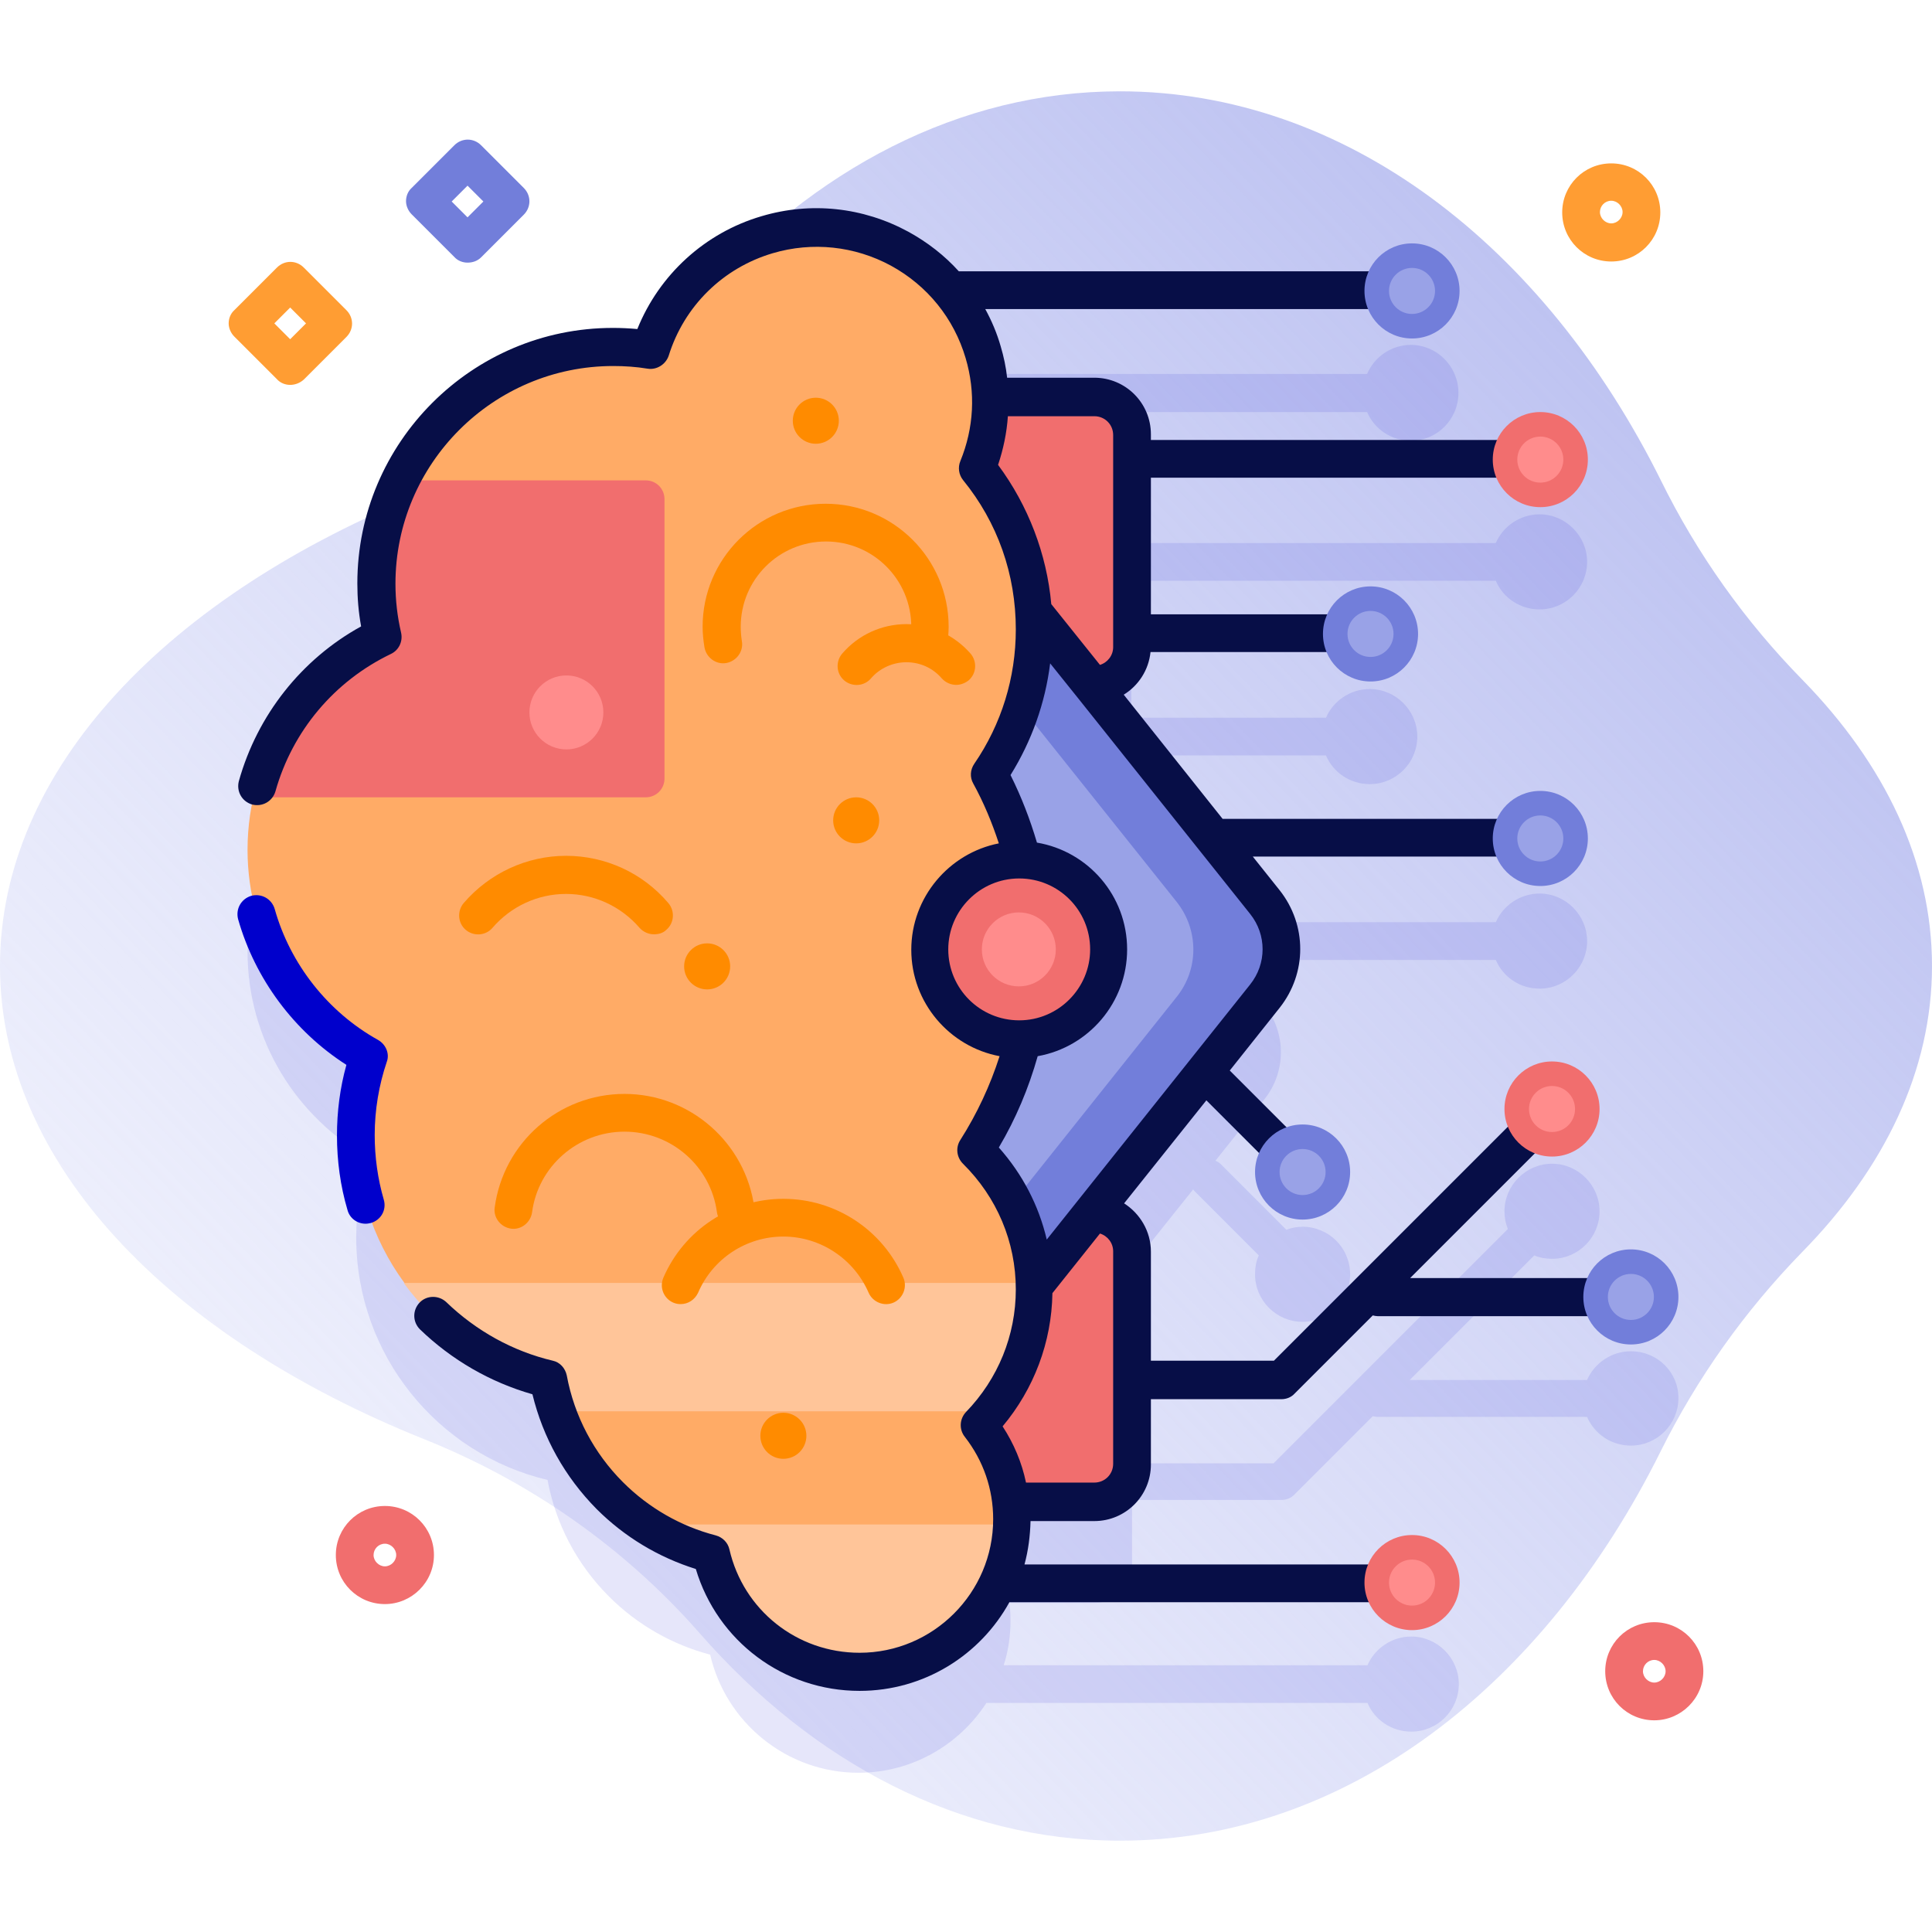 <?xml version="1.0" encoding="utf-8"?>
<!-- Generator: Adobe Illustrator 25.2.1, SVG Export Plug-In . SVG Version: 6.00 Build 0)  -->
<svg version="1.1" id="Camada_1" xmlns:svgjs="http://svgjs.com/svgjs"
	 xmlns="http://www.w3.org/2000/svg" xmlns:xlink="http://www.w3.org/1999/xlink" x="0px" y="0px" viewBox="0 0 512 512"
	 style="enable-background:new 0 0 512 512;" xml:space="preserve">
<style type="text/css">
	.st0{fill:url(#SVGID_1_);}
	.st1{opacity:0.1;fill:#0000CC;enable-background:new    ;}
	.st2{fill:#F16E6E;}
	.st3{fill:#727EDA;}
	.st4{fill:#99A2E7;}
	.st5{fill:#FFAB66;}
	.st6{fill:#FFC599;}
	.st7{fill:#070E47;}
	.st8{fill:#0000CC;}
	.st9{fill:#FF8C8C;}
	.st10{fill:#FF8B00;}
	.st11{fill:#FF9D33;}
</style>
<g>
	<g>
		
			<linearGradient id="SVGID_1_" gradientUnits="userSpaceOnUse" x1="518.347" y1="492.134" x2="-75.623" y2="-77.838" gradientTransform="matrix(1 0 0 -1 0 514)">
			<stop  offset="7.000001e-03" style="stop-color:#B0B6EE"/>
			<stop  offset="0.992" style="stop-color:#CCD1F8;stop-opacity:0"/>
		</linearGradient>
		<path class="st0" d="M512,256c0-27.6-12.5-53.5-34.3-75.8c-15.2-15.5-27.9-33.3-37.5-52.8C409.3,65.2,356.6,24.2,296.8,24.2
			c-42.5,0-81.4,20.7-111.4,55c-19.9,22.7-45,40.1-73,51.4C44.6,157.8,0,203.8,0,256s44.6,98.2,112.4,125.4
			c28,11.2,53.1,28.7,73,51.4c30,34.3,68.9,55,111.4,55c59.8,0,112.4-41,143.3-103.2c9.7-19.5,22.3-37.2,37.5-52.8
			C499.5,309.5,512,283.6,512,256z"/>
		<g>
			<g>
				<path class="st1" d="M432.2,358.1c-5.2,0-9.7,3.2-11.6,7.6h-47l33-33c1.4,0.6,3,0.9,4.7,0.9c7,0,12.6-5.7,12.6-12.6
					s-5.7-12.6-12.6-12.6s-12.6,5.7-12.6,12.6c0,1.7,0.3,3.2,0.9,4.7l-62.1,62.1H300v-28.9c0-5.5-4.5-10-10-10h-0.7l26.9-33.7
					c0.1,0.1,0.2,0.3,0.3,0.4l17.1,17.1c-0.7,1.5-1,3.2-1,5c0,7,5.7,12.6,12.6,12.6s12.6-5.7,12.6-12.6c0-7-5.7-12.6-12.6-12.6
					c-1.5,0-3,0.3-4.3,0.8l-17.4-17.4c-0.4-0.4-0.9-0.7-1.4-0.9l13-16.3c5.8-7.3,5.8-17.6,0-24.9l-9.6-12h70.9
					c1.9,4.5,6.4,7.6,11.6,7.6c7,0,12.6-5.7,12.6-12.6s-5.7-12.6-12.6-12.6c-5.2,0-9.7,3.2-11.6,7.6h-72.7c-1.8,0-3.4,1-4.3,2.4
					l-30.3-38h0.7c5.1,0,9.3-3.8,9.9-8.8c0.5,0.1,1,0.2,1.5,0.2h50.2c1.9,4.5,6.4,7.6,11.6,7.6c7,0,12.6-5.7,12.6-12.6
					s-5.7-12.6-12.6-12.6c-5.2,0-9.7,3.2-11.6,7.6h-50.2c-0.5,0-0.9,0.1-1.4,0.2v-36.7c0.4,0.1,0.9,0.2,1.4,0.2h95.2
					c1.9,4.5,6.4,7.6,11.6,7.6c7,0,12.6-5.7,12.6-12.6s-5.7-12.6-12.6-12.6c-5.2,0-9.7,3.2-11.6,7.6h-95.2c-0.5,0-0.9,0.1-1.4,0.2
					v-1.7c0-5.5-4.5-10-10-10h-27.7c-0.1-3.9-0.7-7.9-1.9-11.9c-1.2-4.1-2.9-7.9-5.1-11.3h107.2c1.9,4.5,6.4,7.6,11.6,7.6
					c7,0,12.6-5.7,12.6-12.7s-5.7-12.7-12.6-12.7c-5.2,0-9.7,3.2-11.6,7.7H252.3c-1.5,0-2.8,0.6-3.7,1.6
					c-11.6-11.4-28.8-16.4-45.5-11.5c-15.4,4.5-26.6,16.3-31,30.5c-3.2-0.5-6.5-0.8-9.8-0.8c-34.6,0-62.7,28.1-62.7,62.7
					c0,4.8,0.6,9.6,1.6,14.1c-21.1,10.1-35.6,31.6-35.6,56.5c0,23.5,13,44,32.2,54.7c-2.2,6.6-3.4,13.7-3.4,21
					c0,31.2,21.6,57.4,50.7,64.3c2.1,11.3,7.5,22.1,16.3,30.9c7.7,7.7,17,12.8,26.8,15.4c4.1,17.9,20.2,31.3,39.3,31.3
					c14.2,0,26.7-7.4,33.9-18.5h101c1.9,4.5,6.4,7.6,11.6,7.6c7,0,12.6-5.7,12.6-12.6s-5.7-12.6-12.6-12.6c-5.2,0-9.7,3.2-11.6,7.6
					h-96.4c1.2-3.8,1.8-7.7,1.8-11.9c0-1.6-0.1-3.1-0.3-4.6H290c5.5,0,10-4.5,10-10v-17.3h39.6c1.3,0,2.6-0.5,3.5-1.5l20.7-20.7
					c0.4,0.1,0.9,0.2,1.3,0.2h55.5c1.9,4.5,6.4,7.6,11.6,7.6c7,0,12.6-5.7,12.6-12.6S439.2,358.1,432.2,358.1L432.2,358.1z"/>
				<g>
					<g>
						<path class="st2" d="M290,181.5h-36.2v-76.2H290c5.5,0,10,4.5,10,10v56.2C300,177.1,295.5,181.5,290,181.5z"/>
						<path class="st2" d="M290,397.9h-36.2v-76.2H290c5.5,0,10,4.5,10,10v56.2C300,393.4,295.5,397.9,290,397.9z"/>
					</g>
					<path class="st3" d="M335.2,264.1L255,364.7V138.5l80.2,100.6C341.1,246.5,341.1,256.8,335.2,264.1z"/>
					<path class="st4" d="M311.9,264.1L255,335.5V167.8l56.9,71.3C317.7,246.5,317.7,256.8,311.9,264.1z"/>
					<path class="st5" d="M262.1,205.2c7.5-10.9,11.9-24.1,11.9-38.4c0-16.2-5.7-31.1-15.1-42.7c3.9-9.4,4.7-20.1,1.6-30.6
						C253.2,69,227.6,55,203.1,62.2c-15.4,4.5-26.6,16.3-31,30.5c-3.2-0.5-6.5-0.8-9.8-0.8c-34.6,0-62.7,28.1-62.7,62.7
						c0,4.8,0.6,9.6,1.6,14.1c-21.1,10.1-35.6,31.6-35.6,56.5c0,23.5,13,44,32.2,54.7c-2.2,6.6-3.4,13.7-3.4,21
						c0,31.2,21.6,57.4,50.7,64.3c2.1,11.3,7.5,22.1,16.3,30.9c7.7,7.7,17,12.8,26.8,15.4c4.1,17.9,20.2,31.3,39.3,31.3
						c22.3,0,40.4-18.1,40.4-40.4c0-9.4-3.2-18-8.6-24.9c9-9.3,14.6-22,14.6-36c0-14.4-5.9-27.5-15.5-36.9
						c9.8-15.3,15.5-33.4,15.5-52.9C273.9,235,269.6,219,262.1,205.2L262.1,205.2z"/>
					<path class="st6" d="M170.9,404c5.4,3.5,11.3,6.1,17.3,7.7c4.1,17.9,20.2,31.3,39.3,31.3c21.8,0,39.6-17.3,40.3-39L170.9,404
						L170.9,404z"/>
					<path class="st6" d="M147.4,374h115.2c7.1-8.8,11.4-20.1,11.4-32.3c0-0.6,0-1.1,0-1.7H107c9.1,12.5,22.5,21.7,38,25.4
						C145.6,368.3,146.4,371.2,147.4,374z"/>
					<path class="st2" d="M176.1,132.3v74c0,2.8-2.2,5-5,5H67.2c4.3-18.8,17-34.4,34-42.5c-1-4.5-1.6-9.2-1.6-14.1
						c0-9.8,2.3-19.1,6.3-27.4h65.2C173.9,127.3,176.1,129.5,176.1,132.3z"/>
					<circle class="st2" cx="270" cy="251.6" r="23.8"/>
					<g>
						<path class="st7" d="M421.8,338.7h-48.1l41.3-41.3c2-2,2-5.1,0-7.1c-2-2-5.1-2-7.1,0l-70.3,70.3H305v-28.9
							c0-5.4-2.9-10.1-7.1-12.8l21.8-27.3l20.7,20.7c1,1,2.3,1.5,3.5,1.5s2.6-0.5,3.5-1.5c2-2,2-5.1,0-7.1l-21.5-21.5l13.2-16.6
							c7.3-9.2,7.3-22,0-31.2l-7.1-8.9h65.7c2.8,0,5-2.2,5-5s-2.2-5-5-5h-73.7l-26.2-32.9c3.9-2.4,6.6-6.5,7.1-11.3h47.8
							c2.8,0,5-2.2,5-5s-2.2-5-5-5H305v-36.2h95.8c2.8,0,5-2.2,5-5s-2.2-5-5-5H305v-1.5c0-8.3-6.7-15-15-15h-23.1
							c-0.3-2.8-0.9-5.6-1.7-8.3c-1-3.5-2.4-6.8-4.1-9.9h102.6c2.8,0,5-2.2,5-5s-2.2-5-5-5H254.1c-3.8-4.2-8.3-7.7-13.4-10.5
							c-12-6.5-25.8-8-38.9-4.1c-15,4.4-27.1,15.5-32.9,29.9c-2.2-0.2-4.3-0.3-6.5-0.3c-37.3,0-67.7,30.4-67.7,67.7
							c0,3.8,0.3,7.6,1,11.4c-15.8,8.7-27.5,23.5-32.4,41c-0.7,2.7,0.8,5.4,3.5,6.2c2.7,0.7,5.4-0.8,6.2-3.5
							c4.5-16,15.6-29.2,30.6-36.4c2.1-1,3.2-3.3,2.7-5.6c-1-4.3-1.5-8.6-1.5-13c0-31.8,25.9-57.7,57.7-57.7c3,0,6.1,0.2,9.1,0.7
							c2.4,0.4,4.8-1.1,5.6-3.4c4.1-13.2,14.4-23.3,27.6-27.2c10.5-3.1,21.7-1.9,31.3,3.3c9.7,5.3,16.7,14,19.8,24.5
							c2.7,9.1,2.2,18.5-1.4,27.3c-0.7,1.7-0.4,3.6,0.7,5c9.2,11.3,14,25,14,39.6c0,12.8-3.8,25.1-11,35.6c-1.1,1.6-1.2,3.6-0.3,5.2
							c2.8,5.1,5,10.4,6.8,15.9c-13.2,2.6-23.2,14.3-23.2,28.2c0,14,10.1,25.7,23.4,28.2c-2.5,7.8-6,15.3-10.4,22.2
							c-1.3,2-1,4.6,0.7,6.3c9,8.9,14,20.7,14,33.3c0,12.2-4.7,23.7-13.2,32.5c-1.7,1.8-1.9,4.6-0.3,6.6c4.9,6.3,7.5,13.8,7.5,21.8
							c0,19.5-15.9,35.4-35.4,35.4c-16.6,0-30.8-11.3-34.5-27.4c-0.4-1.8-1.8-3.2-3.6-3.7c-9.3-2.4-17.8-7.3-24.6-14.1
							c-7.7-7.7-12.9-17.5-14.9-28.3c-0.4-1.9-1.8-3.5-3.7-3.9c-10.6-2.5-20.3-7.9-28.2-15.5c-2-1.9-5.2-1.9-7.1,0.1
							s-1.9,5.1,0.1,7.1c8.4,8.1,18.6,14,29.8,17.2c2.8,11.5,8.6,21.9,17,30.4c7.4,7.4,16.4,12.8,26.3,15.9
							c5.7,19.1,23.2,32.3,43.4,32.3c17.1,0,32-9.5,39.7-23.5h96.4c2.8,0,5-2.2,5-5s-2.2-5-5-5h-92.4c1-3.7,1.5-7.5,1.6-11.5H290
							c8.3,0,15-6.7,15-15v-17.3h34.6c1.3,0,2.6-0.5,3.5-1.5l20.7-20.7c0.4,0.1,0.9,0.2,1.3,0.2h56.6c2.8,0,5-2.2,5-5
							S424.5,338.7,421.8,338.7L421.8,338.7z M264.5,123.2c1.4-4.2,2.3-8.5,2.6-12.9H290c2.8,0,5,2.2,5,5v56.2
							c0,2.2-1.5,4.1-3.5,4.7l-12.9-16.1C277.4,146.8,272.5,134,264.5,123.2L264.5,123.2z M251.3,251.6c0-10.3,8.4-18.8,18.8-18.8
							s18.8,8.4,18.8,18.8c0,10.3-8.4,18.8-18.8,18.8S251.3,262,251.3,251.6L251.3,251.6z M264.7,304.1c4.5-7.6,7.9-15.7,10.3-24.2
							c13.5-2.4,23.7-14.2,23.7-28.3c0-14.2-10.3-26-23.9-28.3c-1.8-6.1-4.1-12.1-7-17.9c5.6-9,9.2-19.1,10.5-29.6l7.3,9.1
							l45.7,57.3c4.4,5.5,4.4,13.2,0,18.7l-53.9,67.6C275.3,319.5,271,311.2,264.7,304.1z M295,387.9c0,2.8-2.2,5-5,5h-18.1
							c-1.1-5.3-3.2-10.3-6.2-14.9c8.3-9.9,13-22.3,13.2-35.3l12.6-15.8c2,0.6,3.5,2.5,3.5,4.7L295,387.9L295,387.9z"/>
						<path class="st8" d="M100.2,275.6c-13.3-7.4-23.3-20.1-27.4-34.7c-0.8-2.7-3.5-4.2-6.2-3.5c-2.7,0.8-4.2,3.5-3.5,6.2
							c4.5,15.8,14.8,29.7,28.7,38.6c-1.7,6.1-2.5,12.4-2.5,18.7c0,6.7,0.9,13.4,2.8,19.8c0.6,2.2,2.6,3.6,4.8,3.6
							c0.5,0,0.9-0.1,1.4-0.2c2.7-0.8,4.2-3.5,3.4-6.2c-1.6-5.5-2.4-11.3-2.4-17.1c0-6.6,1.1-13.2,3.2-19.4
							C103.3,279.3,102.3,276.8,100.2,275.6L100.2,275.6z"/>
					</g>
					<circle class="st9" cx="270" cy="251.6" r="9.8"/>
					<circle class="st9" cx="150.1" cy="188.8" r="9.8"/>
					<g>
						<path class="st10" d="M173.3,247.6c-1.4,0-2.8-0.6-3.8-1.7c-4.9-5.7-12-9-19.5-9c-7.5,0-14.6,3.3-19.5,9
							c-1.8,2.1-5,2.3-7.1,0.5c-2.1-1.8-2.3-5-0.5-7.1c6.8-7.9,16.7-12.5,27.1-12.5c10.4,0,20.3,4.5,27.1,12.5
							c1.8,2.1,1.6,5.3-0.5,7.1C175.7,247.3,174.5,247.6,173.3,247.6L173.3,247.6z"/>
					</g>
					<g>
						<g>
							<path class="st10" d="M253.4,181.5c-1.4,0-2.8-0.6-3.8-1.7c-2.4-2.8-5.8-4.3-9.4-4.3c-3.6,0-7.1,1.6-9.4,4.3
								c-1.8,2.1-5,2.3-7.1,0.5c-2.1-1.8-2.3-5-0.5-7.1c4.3-5,10.5-7.8,17-7.8s12.7,2.9,17,7.8c1.8,2.1,1.6,5.3-0.5,7.1
								C255.7,181.1,254.5,181.5,253.4,181.5L253.4,181.5z"/>
						</g>
						<g>
							<path class="st10" d="M246.1,175.8c-0.3,0-0.6,0-0.8-0.1c-2.7-0.5-4.6-3-4.1-5.8c0.2-1.3,0.3-2.6,0.3-3.8
								c0-12.5-10.1-22.6-22.6-22.6s-22.6,10.1-22.6,22.6c0,1.2,0.1,2.5,0.3,3.8c0.5,2.7-1.4,5.3-4.1,5.8c-2.7,0.5-5.3-1.4-5.8-4.1
								c-0.3-1.8-0.5-3.7-0.5-5.5c0-18,14.6-32.6,32.6-32.6s32.6,14.6,32.6,32.6c0,1.8-0.2,3.6-0.5,5.5
								C250.6,174.1,248.5,175.8,246.1,175.8L246.1,175.8z"/>
						</g>
					</g>
					<g>
						<path class="st10" d="M195,325.6c-2.5,0-4.6-1.8-5-4.3c-1.6-12.2-12.1-21.4-24.5-21.4s-22.9,9.2-24.5,21.4
							c-0.4,2.7-2.9,4.7-5.6,4.3c-2.7-0.4-4.7-2.9-4.3-5.6c2.3-17.2,17-30.1,34.4-30.1s32.1,13,34.4,30.1c0.4,2.7-1.6,5.2-4.3,5.6
							C195.5,325.6,195.2,325.6,195,325.6z"/>
					</g>
					<g>
						<path class="st10" d="M180.4,345.6c-0.7,0-1.3-0.1-2-0.4c-2.5-1.1-3.7-4-2.6-6.6c5.5-12.7,18-20.9,31.8-20.9
							c13.8,0,26.3,8.2,31.8,20.9c1.1,2.5-0.1,5.5-2.6,6.6c-2.5,1.1-5.5-0.1-6.6-2.6c-3.9-9-12.8-14.9-22.6-14.9
							s-18.7,5.8-22.6,14.9C184.1,344.5,182.3,345.6,180.4,345.6z"/>
					</g>
					<g>
						<circle class="st10" cx="187.4" cy="256.1" r="6.1"/>
						<circle class="st10" cx="226.9" cy="217.4" r="6.1"/>
						<circle class="st10" cx="216.2" cy="111.5" r="6.1"/>
						<circle class="st10" cx="207.6" cy="380.5" r="6.1"/>
					</g>
				</g>
				<g>
					<circle class="st2" cx="408.2" cy="121.8" r="12.6"/>
					<circle class="st9" cx="408.2" cy="121.8" r="6.1"/>
				</g>
				<g>
					<circle class="st3" cx="363.2" cy="168" r="12.6"/>
					<circle class="st4" cx="363.2" cy="168" r="6.1"/>
				</g>
				<g>
					<circle class="st3" cx="408.2" cy="222.2" r="12.6"/>
					<circle class="st4" cx="408.2" cy="222.2" r="6.1"/>
				</g>
				<g>
					<circle class="st3" cx="432.2" cy="343.7" r="12.6"/>
					<circle class="st4" cx="432.2" cy="343.7" r="6.1"/>
				</g>
				<g>
					<g>
						<circle class="st2" cx="411.3" cy="293.9" r="12.6"/>
						<circle class="st9" cx="411.3" cy="293.9" r="6.1"/>
					</g>
				</g>
				<g>
					<g>
						<circle class="st3" cx="345.2" cy="310.6" r="12.6"/>
						<circle class="st4" cx="345.2" cy="310.6" r="6.1"/>
					</g>
				</g>
				<g>
					<circle class="st2" cx="374.2" cy="419.4" r="12.6"/>
					<circle class="st9" cx="374.2" cy="419.4" r="6.1"/>
				</g>
				<g>
					<circle class="st3" cx="374.2" cy="77.1" r="12.6"/>
					<circle class="st4" cx="374.2" cy="77.1" r="6.1"/>
				</g>
			</g>
			<g>
				<path class="st11" d="M76.9,102c-1.3,0-2.6-0.5-3.5-1.5L62.1,89.2c-0.9-0.9-1.5-2.2-1.5-3.5s0.5-2.6,1.5-3.5l11.3-11.3
					c2-2,5.1-2,7.1,0l11.3,11.3c2,2,2,5.1,0,7.1l-11.3,11.3C79.5,101.5,78.2,102,76.9,102z M72.7,85.7l4.2,4.2l4.2-4.2l-4.2-4.2
					L72.7,85.7z"/>
			</g>
			<g>
				<path class="st3" d="M123.9,69.6c-1.3,0-2.6-0.5-3.5-1.5l-11.3-11.3c-0.9-0.9-1.5-2.2-1.5-3.5s0.5-2.6,1.5-3.5l11.3-11.3
					c2-2,5.1-2,7.1,0l11.3,11.3c2,2,2,5.1,0,7.1l-11.3,11.3C126.5,69.2,125.2,69.6,123.9,69.6z M119.7,53.4l4.2,4.2l4.2-4.2
					l-4.2-4.2L119.7,53.4z"/>
			</g>
			<g>
				<path class="st2" d="M438.4,455.9c-7.2,0-13-5.8-13-13s5.8-13,13-13s13,5.8,13,13S445.5,455.9,438.4,455.9z M438.4,439.9
					c-1.7,0-3,1.4-3,3s1.4,3,3,3s3-1.4,3-3S440,439.9,438.4,439.9z"/>
			</g>
			<g>
				<path class="st2" d="M102,425.1c-7.2,0-13-5.8-13-13s5.8-13,13-13s13,5.8,13,13S109.1,425.1,102,425.1z M102,409.1
					c-1.7,0-3,1.4-3,3s1.4,3,3,3s3-1.4,3-3S103.6,409.1,102,409.1z"/>
			</g>
			<g>
				<path class="st11" d="M427,69.3c-7.2,0-13-5.8-13-13s5.8-13,13-13s13,5.8,13,13S434.2,69.3,427,69.3z M427,53.2
					c-1.7,0-3,1.4-3,3s1.4,3,3,3s3-1.4,3-3S428.6,53.2,427,53.2z"/>
			</g>
		</g>
	</g>
</g>
</svg>
